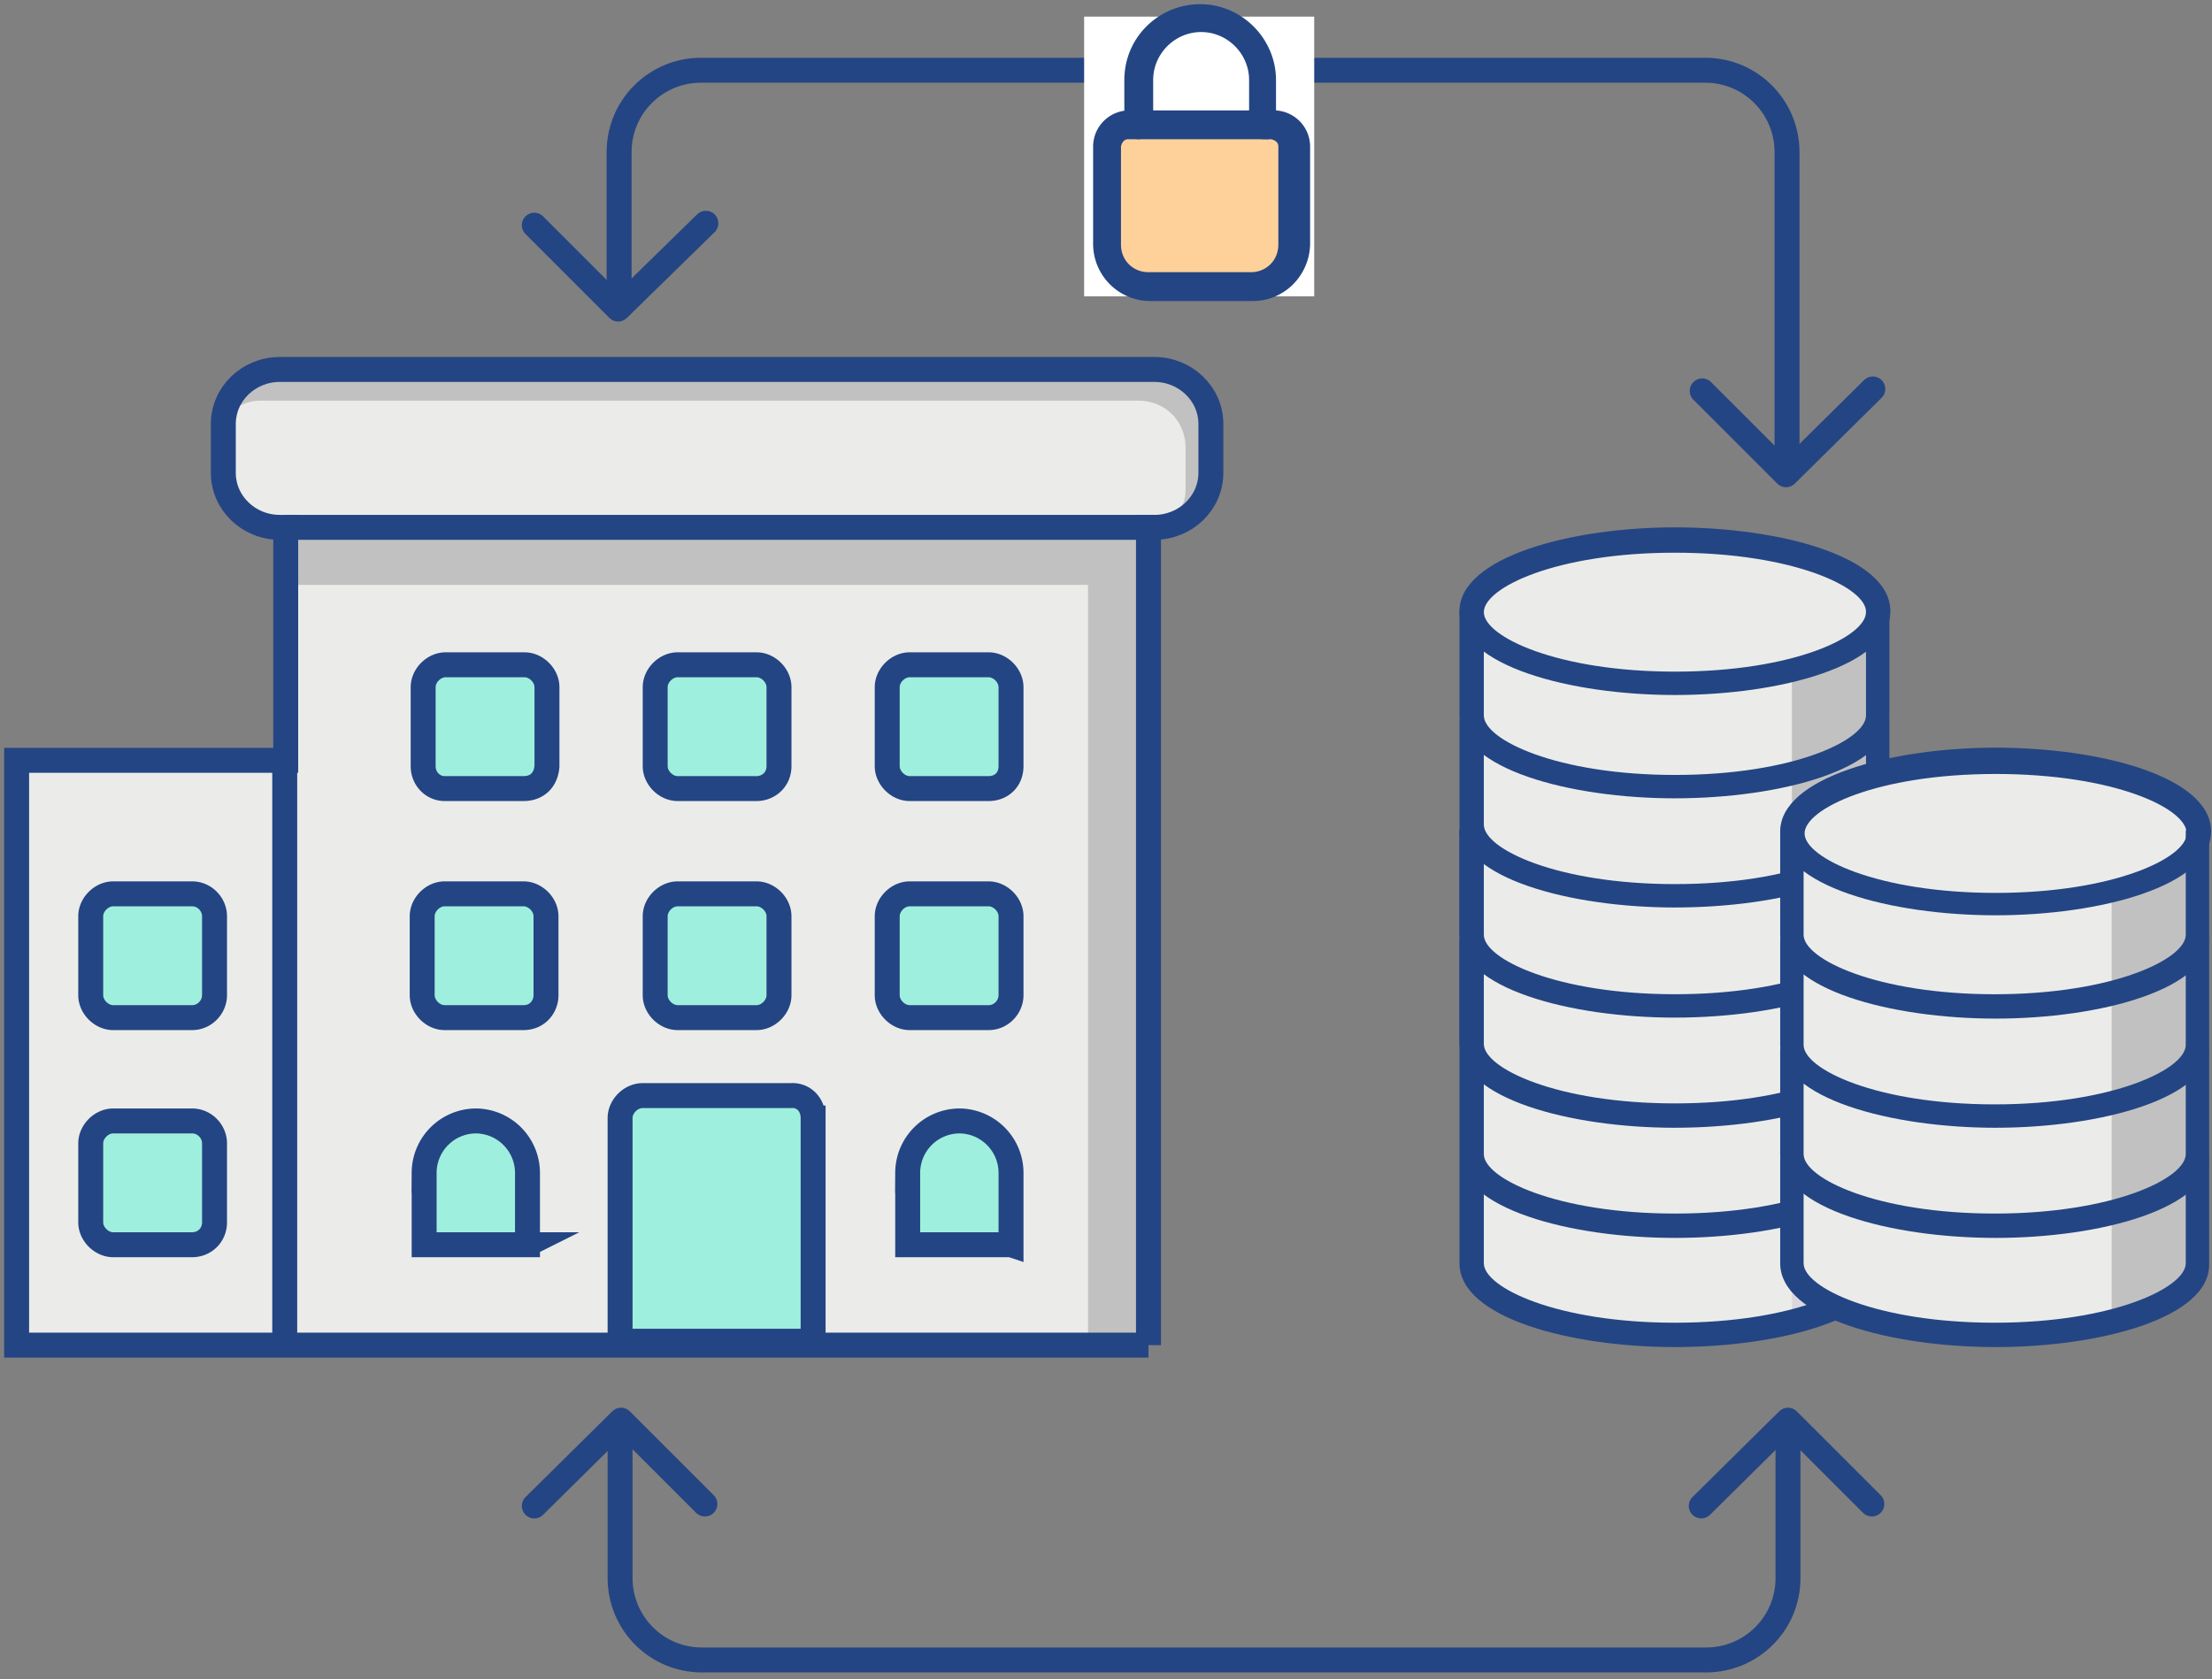 <svg xmlns="http://www.w3.org/2000/svg" xmlns:xlink="http://www.w3.org/1999/xlink" width="133" height="101" fill="none" xmlns:v="https://vecta.io/nano"><rect width="100%" height="100%" fill="#808080" stroke="none"/><style><![CDATA[.B{stroke:#244583}.C{stroke-width:1.5}.D{stroke-miterlimit:10}.E{fill:#ebece9}.F{fill:#c1c1c1}.G{fill:#244583}.H{stroke-linecap:round}.I{stroke-linejoin:round}]]></style><path d="M69.054 80.953v-2.169-30.832-2.169-5.1-2.169-6.741h.352c1.876 0 3.4-1.465 3.4-3.283V25.56c0-1.817-1.524-3.283-3.4-3.283H16.827c-1.876 0-3.4 1.465-3.4 3.283v2.931c0 1.817 1.524 3.283 3.4 3.283h.352v14.009H1v35.17h68.054zm-21.336-2.169h-9.379V66.885c0-.117.117-.234.235-.234h8.91c.117 0 .235.117.235.234v11.899z" class="E"/><path d="M17.882 32.419v2.755H65.42v45.194h3.282V32.419H17.882z" class="F"/><path d="M31.481 47.424h-4.748c-.703 0-1.29-.586-1.29-1.348v-4.748c0-.703.645-1.348 1.348-1.348h4.748c.703 0 1.348.645 1.348 1.348v4.748c-.059.821-.586 1.348-1.407 1.348zm14.009 0h-4.748c-.703 0-1.348-.645-1.348-1.348v-4.748c0-.703.645-1.348 1.348-1.348h4.748c.703 0 1.348.645 1.348 1.348v4.748c0 .821-.645 1.348-1.348 1.348zM31.481 61.199h-4.748c-.703 0-1.348-.645-1.348-1.348v-4.748c0-.703.645-1.348 1.348-1.348h4.748c.703 0 1.348.645 1.348 1.348v4.748c0 .703-.528 1.348-1.348 1.348zm14.009 0h-4.748c-.703 0-1.348-.645-1.348-1.348v-4.748c0-.703.645-1.348 1.348-1.348h4.748c.703 0 1.348.645 1.348 1.348v4.748c0 .703-.645 1.348-1.348 1.348zm13.951-13.775h-4.748c-.703 0-1.348-.645-1.348-1.348v-4.748c0-.703.645-1.348 1.348-1.348h4.748c.703 0 1.348.645 1.348 1.348v4.748c0 .821-.586 1.348-1.348 1.348zm0 13.775h-4.748c-.703 0-1.348-.645-1.348-1.348v-4.748c0-.703.645-1.348 1.348-1.348h4.748c.703 0 1.348.645 1.348 1.348v4.748c0 .703-.586 1.348-1.348 1.348zm-47.89 0H6.803c-.703 0-1.348-.645-1.348-1.348v-4.748c0-.703.645-1.348 1.348-1.348h4.748c.762 0 1.348.645 1.348 1.348v4.748c0 .703-.586 1.348-1.348 1.348zm0 13.658H6.803c-.703 0-1.348-.645-1.348-1.348v-4.748c0-.703.645-1.348 1.348-1.348h4.748c.762 0 1.348.645 1.348 1.348v4.748c0 .762-.586 1.348-1.348 1.348zm20.106 0h-6.155v-4.338a3.13 3.13 0 0 1 3.107-3.107 3.13 3.13 0 0 1 3.107 3.107v4.338h-.059zm17.233-7.62V80.66H37.284V67.237c0-.703.645-1.348 1.348-1.348h8.91c.762-.059 1.348.528 1.348 1.348zm11.899 7.62h-6.213v-4.338a3.13 3.13 0 0 1 3.107-3.107 3.13 3.13 0 0 1 3.107 3.107v4.338z" fill="#9fefde" class="B C D"/><path d="M17.12 31.715h52.286M17.12 81.012V45.607" class="B C D"/><path d="M69.582 22.805H16.768c-1.172 0-2.169.703-2.638 1.759.469-.293.938-.469 1.524-.469h52.814c1.583 0 2.814 1.231 2.814 2.814v2.52c0 .41-.059.703-.235 1.055.762-.528 1.348-1.348 1.348-2.345v-2.521c0-1.524-1.29-2.814-2.814-2.814z" class="F"/><path d="M69.054 80.895v-2.169-30.832-2.169-5.1-2.169-6.741h.352c1.876 0 3.4-1.465 3.4-3.282v-2.931c0-1.817-1.524-3.283-3.4-3.283H16.827c-1.876 0-3.4 1.465-3.4 3.283v2.931c0 1.817 1.524 3.282 3.4 3.282h.352v14.009H1v35.17h68.054z" class="B C D"/><use xlink:href="#B" class="E"/><path d="M107.741 79.781l4.689-1.993v-25.85l-4.689 1.993v25.85z" fill="#dbd8dd"/><g class="G"><path d="M100.707 55.045c-6.272 0-12.954-1.758-12.954-5.041 0-3.224 6.624-5.041 12.954-5.041s12.954 1.758 12.954 5.041-6.623 5.041-12.954 5.041zm0-8.499c-7.151 0-11.489 2.11-11.489 3.576s4.396 3.576 11.489 3.576c7.151 0 11.489-2.11 11.489-3.576.058-1.524-4.338-3.576-11.489-3.576z"/><path d="M100.707 61.258c-6.272 0-12.954-1.758-12.954-5.041v-6.155c0-.41.352-.703.703-.703.41 0 .762.352.762.703v6.155c0 1.465 4.396 3.576 11.489 3.576 7.151 0 11.489-2.11 11.489-3.576v-6.155c0-.41.352-.703.703-.703.411 0 .704.352.704.703v6.155c.058 3.282-6.565 5.041-12.896 5.041z"/><use xlink:href="#C"/><path d="M100.707 74.447c-6.272 0-12.954-1.759-12.954-5.041v-6.213c0-.41.352-.703.703-.703.41 0 .762.352.762.703v6.213c0 1.465 4.396 3.576 11.489 3.576 7.151 0 11.489-2.11 11.489-3.576v-6.213c0-.41.352-.703.703-.703.411 0 .704.352.704.703v6.213c.058 3.283-6.565 5.041-12.896 5.041z"/><path d="M100.707 81.012c-6.272 0-12.954-1.758-12.954-5.041v-6.213c0-.41.352-.703.703-.703.41 0 .762.352.762.703v6.213c0 1.465 4.396 3.576 11.489 3.576 7.151 0 11.489-2.11 11.489-3.576v-6.213c0-.41.352-.703.703-.703.411 0 .704.352.704.703v6.213c.058 3.283-6.565 5.041-12.896 5.041z"/></g><path d="M112.372 63.896s-3.986 3.341-11.958 3.341c-5.979 0-11.958-3.341-11.958-3.341V36.698s2.638-4.631 11.958-4.631c11.254 0 11.958 4.631 11.958 4.631v27.198z" class="E"/><path d="M107.741 66.533l4.689-1.993v-25.85l-4.689 1.993v25.85z" class="F"/><g class="G"><path d="M100.707 41.797c-6.272 0-12.954-1.758-12.954-5.041 0-3.224 6.624-5.041 12.954-5.041s12.954 1.758 12.954 5.041-6.623 5.041-12.954 5.041zm0-8.558c-7.151 0-11.489 2.11-11.489 3.576s4.396 3.576 11.489 3.576c7.151 0 11.489-2.11 11.489-3.576.058-1.465-4.338-3.576-11.489-3.576z"/><use xlink:href="#C" y="-19.812"/><path d="M100.707 54.576c-6.272 0-12.954-1.758-12.954-5.041V43.38c0-.41.352-.703.703-.703.41 0 .762.352.762.703v6.213c0 1.465 4.396 3.576 11.489 3.576 7.151 0 11.489-2.11 11.489-3.576V43.38c0-.41.352-.703.703-.703.411 0 .704.352.704.703v6.213c.058 3.282-6.565 4.982-12.896 4.982z"/><use xlink:href="#C" y="-6.624"/><use xlink:href="#C" y="-0.059"/></g><use xlink:href="#B" x="19.226" class="E"/><path d="M126.967 79.781l4.631-1.993v-25.85l-4.631 1.993v25.85z" class="F"/><g class="G"><path d="M119.992 55.045c-6.272 0-12.955-1.758-12.955-5.041 0-3.224 6.624-5.041 12.955-5.041s12.954 1.758 12.954 5.041-6.682 5.041-12.954 5.041zm0-8.499c-7.151 0-11.489 2.11-11.489 3.576s4.396 3.576 11.489 3.576 11.489-2.11 11.489-3.576c0-1.524-4.397-3.576-11.489-3.576z"/><path d="M119.992 61.258c-6.272 0-12.955-1.758-12.955-5.041v-6.155c0-.41.352-.703.704-.703.41 0 .703.352.703.703v6.155c0 1.465 4.397 3.576 11.489 3.576s11.489-2.11 11.489-3.576v-6.155c0-.41.352-.703.703-.703.411 0 .704.352.704.703v6.155c.117 3.282-6.565 5.041-12.837 5.041z"/><path d="M119.992 67.823c-6.272 0-12.955-1.758-12.955-5.041v-6.155c0-.41.352-.703.704-.703.41 0 .703.352.703.703v6.213c0 1.465 4.397 3.576 11.489 3.576s11.489-2.11 11.489-3.576v-6.213c0-.41.352-.703.703-.703.411 0 .704.352.704.703v6.213c.117 3.224-6.565 4.982-12.837 4.982z"/><path d="M119.992 74.447c-6.272 0-12.955-1.759-12.955-5.041v-6.213c0-.41.352-.703.704-.703.41 0 .703.352.703.703v6.213c0 1.465 4.397 3.576 11.489 3.576s11.489-2.11 11.489-3.576v-6.213c0-.41.352-.703.703-.703.411 0 .704.352.704.703v6.213c.117 3.283-6.565 5.041-12.837 5.041z"/><path d="M119.992 81.012c-6.272 0-12.955-1.758-12.955-5.041v-6.213c0-.41.352-.703.704-.703.41 0 .703.352.703.703v6.213c0 1.465 4.397 3.576 11.489 3.576s11.489-2.11 11.489-3.576v-6.213c0-.41.352-.703.703-.703.411 0 .704.352.704.703v6.213c.117 3.283-6.565 5.041-12.837 5.041z"/></g><g class="B C D"><path d="M102.29 90.566l5.216-5.158 5.041 5.041m-80.421.117l5.217-5.158 5.041 5.041" class="H I"/><path d="M37.284 85.76v9.144c0 2.696 2.169 4.924 4.924 4.924h60.375c2.696 0 4.923-2.169 4.923-4.924V85.76"/><path d="M42.442 13.427l-5.276 5.158-5.041-5.041m80.481 9.848l-5.217 5.158-5.041-5.041" class="H I"/><path d="M107.448 28.257V9.148c0-2.696-2.169-4.924-4.924-4.924H42.149c-2.696 0-4.924 2.169-4.924 4.924v9.144"/></g><path d="M79.019 1H65.185v16.823h13.834V1z" fill="#fff"/><path fill="#fed19a" d="M67 8h10v9H67z"/><g class="B C D"><path d="M75.326 17.354h-6.155a2.69 2.69 0 0 1-2.696-2.696V8.796a1.43 1.43 0 0 1 1.407-1.407h8.734a1.43 1.43 0 0 1 1.407 1.407v5.92c-.059 1.465-1.231 2.638-2.696 2.638zm-7.503-9.73c-.645 0-1.114.528-1.172 1.172v5.92c0 1.348 1.055 2.403 2.403 2.403h6.155c1.348 0 2.403-1.055 2.403-2.403v-5.92c0-.645-.527-1.114-1.172-1.172h-8.617z"/><path d="M75.971 7.624c-.059 0-.117-.059-.117-.117V4.81c0-1.993-1.641-3.634-3.634-3.634s-3.634 1.641-3.634 3.634v2.696c0 .059-.059.117-.117.117s-.117-.059-.117-.117V4.81c0-2.169 1.758-3.81 3.81-3.81 2.11 0 3.81 1.759 3.81 3.81v2.696c.117.059.059.117 0 .117z"/></g><defs ><path id="B" d="M112.372 77.143s-3.986 3.341-11.958 3.341c-5.979 0-11.958-3.341-11.958-3.341V49.945s2.638-4.631 11.958-4.631c11.254 0 11.958 4.631 11.958 4.631v27.198z"/><path id="C" d="M100.707 67.823c-6.272 0-12.954-1.758-12.954-5.041v-6.155c0-.41.352-.703.703-.703.41 0 .762.352.762.703v6.213c0 1.465 4.396 3.576 11.489 3.576 7.151 0 11.489-2.11 11.489-3.576v-6.213c0-.41.352-.703.703-.703.411 0 .704.352.704.703v6.213c.058 3.224-6.565 4.982-12.896 4.982z"/></defs></svg>